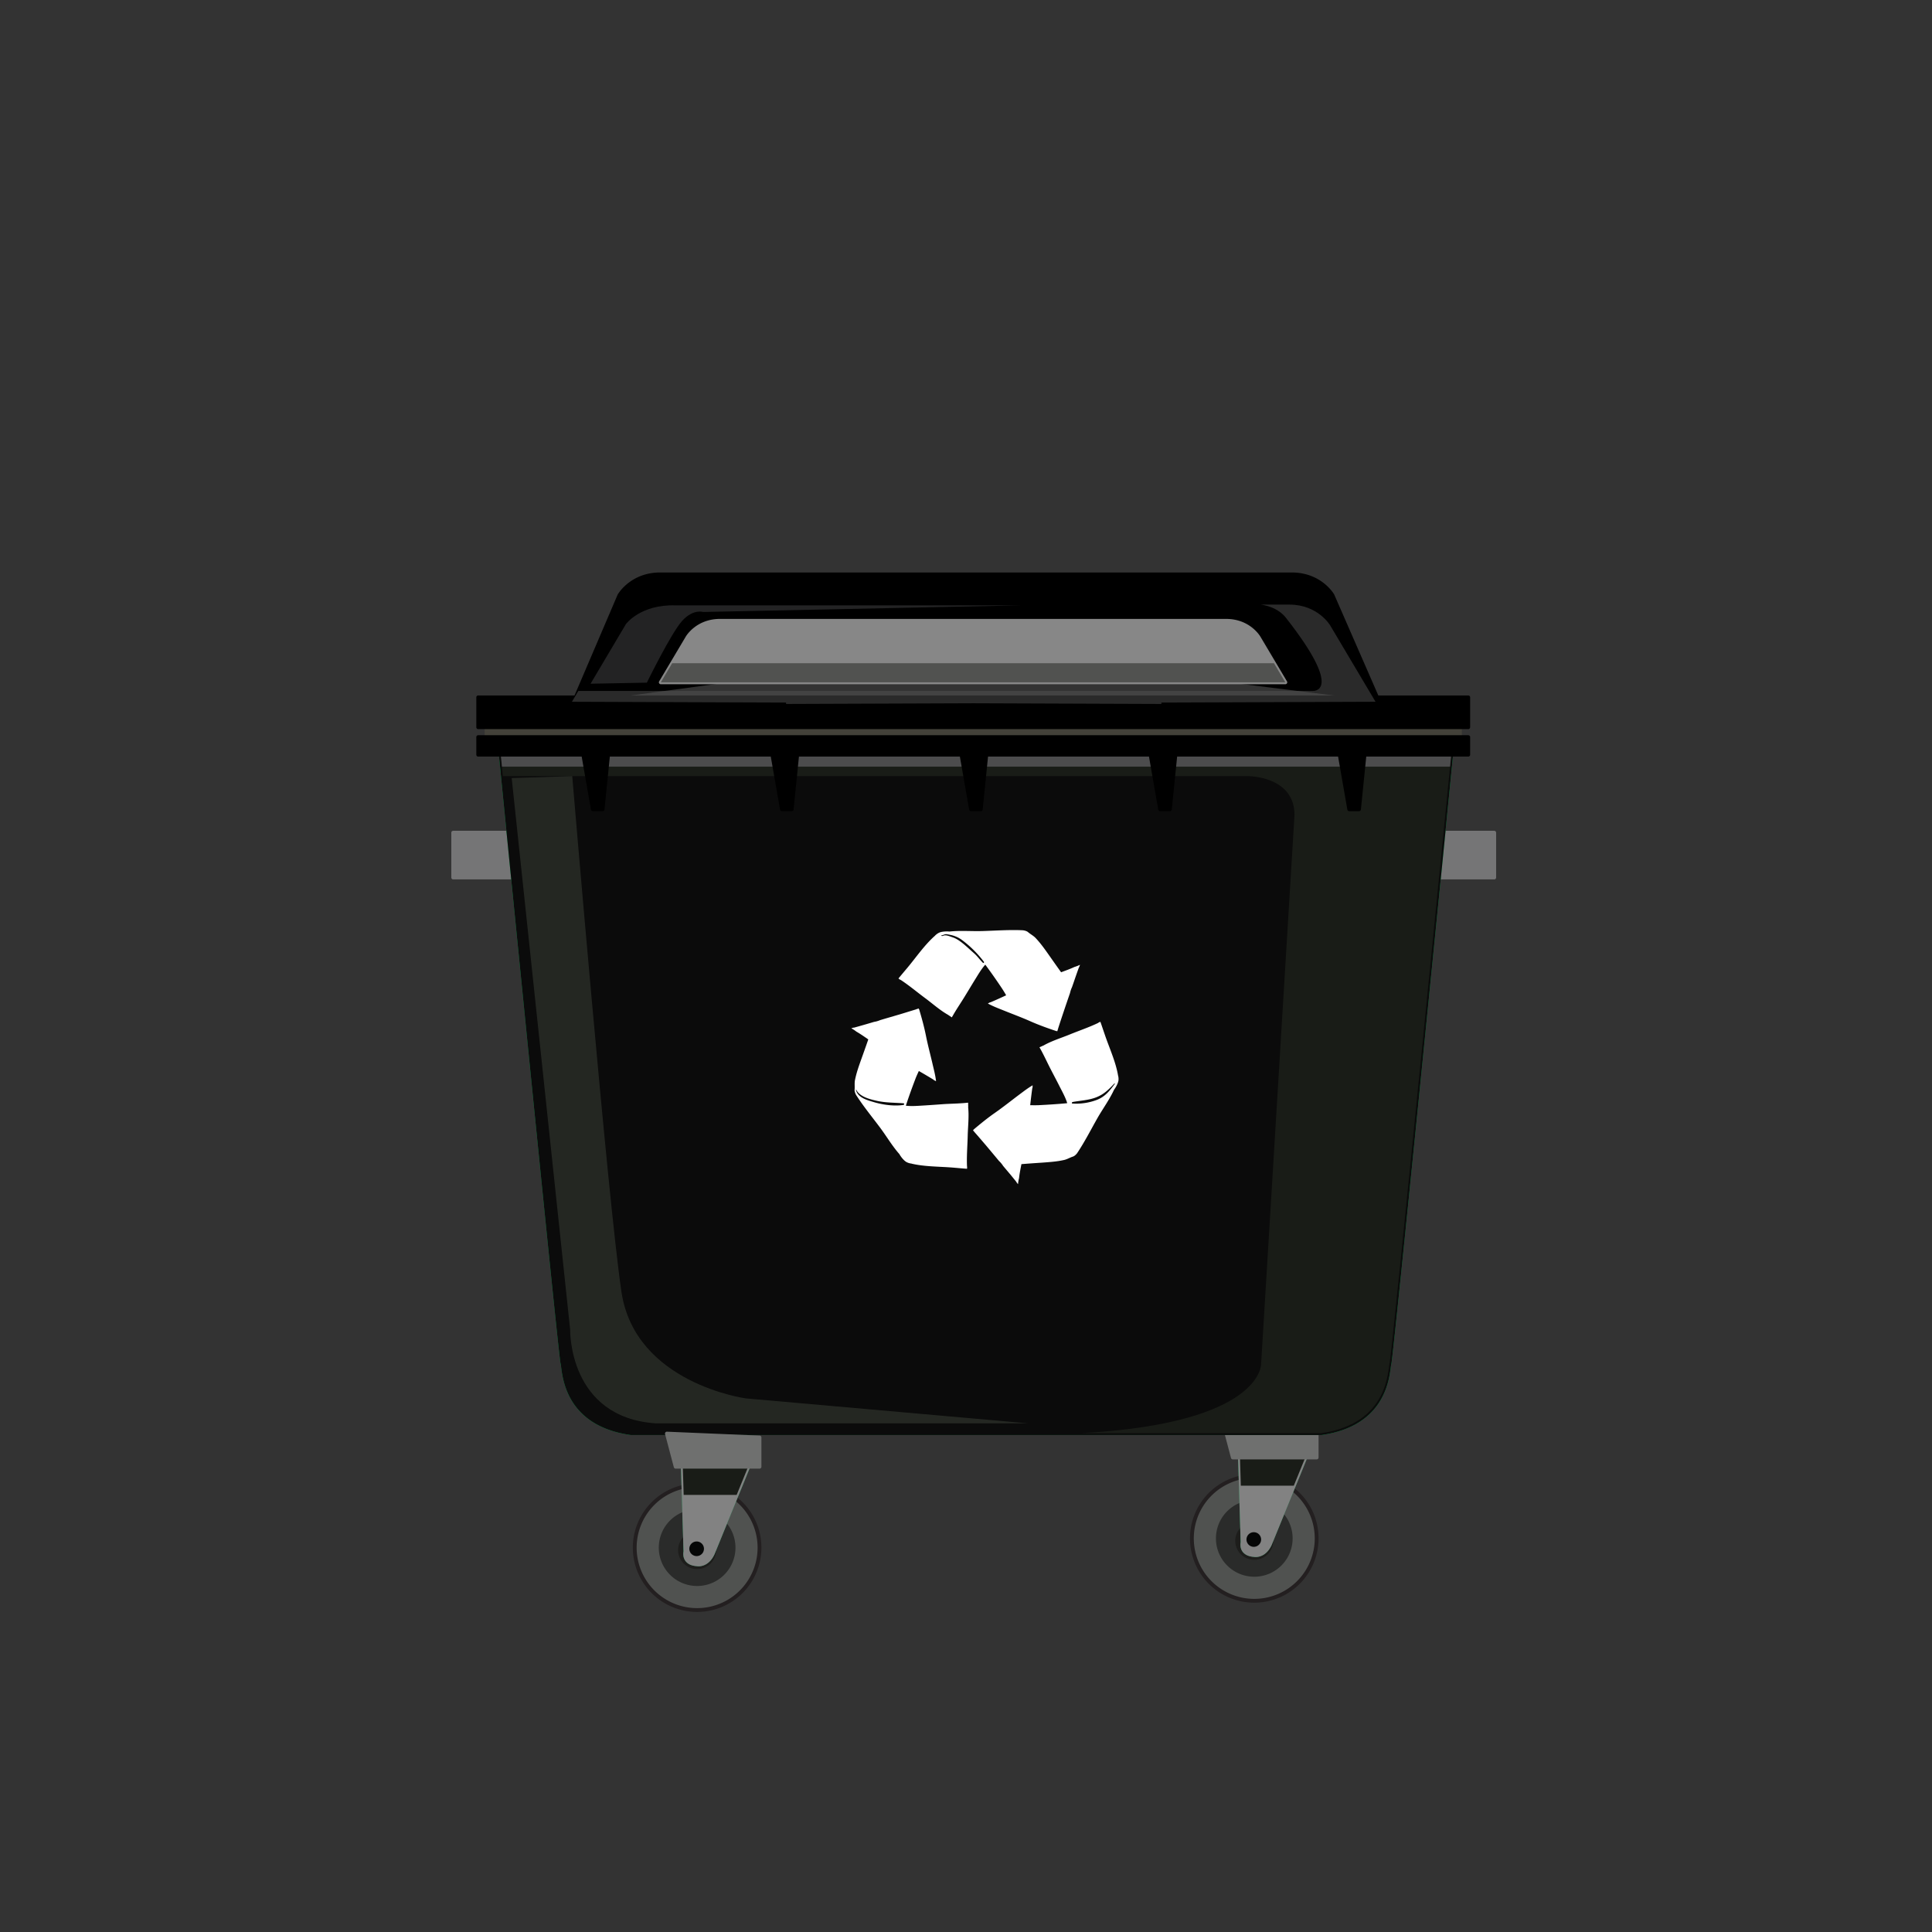 <svg xmlns="http://www.w3.org/2000/svg" viewBox="0 0 3061.42 3061.42"><rect x="0" y="0" width="3061.42" height="3061.42" fill="#333333" stroke="none"/><defs><style>.cls-1{isolation:isolate;}.cls-2{fill:#505250;}.cls-3{fill:#231f20;}.cls-4{fill:#2a2b2a;}.cls-5{fill:#1d1d1b;}.cls-6{fill:#72bf44;}.cls-7{fill:#039447;}.cls-8{fill:#828282;}.cls-20,.cls-9{fill:#191c17;}.cls-15,.cls-17,.cls-21,.cls-27,.cls-9{mix-blend-mode:multiply;}.cls-10{fill:#6f706f;}.cls-11{fill:#050606;}.cls-12{opacity:0;}.cls-13{fill:#fcee21;}.cls-14{fill:#878787;}.cls-15{fill:#1c1e1b;}.cls-15,.cls-22,.cls-24,.cls-25,.cls-27{opacity:0.5;}.cls-16,.cls-17{fill:#757576;}.cls-18{fill:#01ae4d;}.cls-19{fill:#0b0b0b;}.cls-21{fill:#4c4c4d;}.cls-22{fill:#3f443b;}.cls-22,.cls-24,.cls-25{mix-blend-mode:color-dodge;}.cls-23{fill:#434139;}.cls-25{fill:#474748;}.cls-26,.cls-27{fill:#545554;}.cls-28{fill:#fff;}</style></defs><g class="cls-1"><g id="Layer_1" data-name="Layer 1"><path class="cls-2" d="M2086.37,2437.71a98.86,98.86,0,1,1-98.85-98.86A98.85,98.85,0,0,1,2086.37,2437.71Z"/><path class="cls-3" d="M1987.52,2539.58a101.88,101.88,0,1,1,101.87-101.87A102,102,0,0,1,1987.52,2539.58Zm0-197.7a95.83,95.83,0,1,0,95.82,95.83A95.94,95.94,0,0,0,1987.52,2341.88Z"/><path class="cls-4" d="M2048.28,2437.71a60.76,60.76,0,1,1-60.76-60.77A60.75,60.75,0,0,1,2048.28,2437.71Z"/><path class="cls-5" d="M2017.65,2441.56a30.13,30.13,0,1,1-30.13-30.12A30.14,30.14,0,0,1,2017.65,2441.56Z"/><path class="cls-6" d="M1964.35,2294.05l4.63,149.83s-4.63,18.53,18.54,20.07c0,0,15.44,3.1,24.71-17l58.7-143.66Z"/><path class="cls-7" d="M1989.81,2467.15h0a15.43,15.43,0,0,1-2.89-.23c-8.16-.52-14.33-3.32-18-8.3-4.39-6-3.38-13.13-3-15l-4.63-149.47a3,3,0,0,1,3.28-3.11l106.58,9.26a3.06,3.06,0,0,1,2.33,1.44,3,3,0,0,1,.21,2.73L2015,2448.11C2007.1,2465.31,1994.76,2467.15,1989.81,2467.15Zm-22.33-169.79,4.53,146.42a3.3,3.3,0,0,1-.09.83s-1.37,5.95,2,10.49c2.52,3.43,7.17,5.38,13.83,5.83,2.8.39,14.29,1,21.77-15.23L2066.57,2306Z"/><path class="cls-8" d="M1964.37,2294.17,1969,2444s-4.63,18.53,18.54,20.08c0,0,15.44,3.1,24.71-17l58.69-143.66Z"/><path class="cls-8" d="M1989.83,2467.28h0a15.43,15.43,0,0,1-2.89-.23c-8.16-.52-14.34-3.33-18-8.3-4.39-6-3.39-13.13-3-15l-4.62-149.46a3,3,0,0,1,3.28-3.11l106.58,9.26a3.09,3.09,0,0,1,2.33,1.43,3,3,0,0,1,.21,2.73l-58.68,143.66C2007.12,2465.43,1994.77,2467.28,1989.83,2467.28Zm-22.33-169.79,4.52,146.42a3.29,3.29,0,0,1-.08.83s-1.37,6,2,10.48c2.52,3.44,7.17,5.39,13.83,5.83,2.79.4,14.28,1,21.76-15.23l57.09-139.72Z"/><polygon class="cls-9" points="2050.16 2354.15 2070.93 2303.31 1964.35 2294.05 1966.2 2354.15 2050.16 2354.15"/><polygon class="cls-10" points="1939.63 2256.97 1953.54 2309.49 2086.37 2309.49 2086.37 2263.15 1939.63 2256.97"/><path class="cls-10" d="M2086.37,2312.52H1953.54a3,3,0,0,1-2.93-2.25l-13.91-52.52a3.08,3.08,0,0,1,.57-2.68,2.85,2.85,0,0,1,2.49-1.12l146.74,6.18a3,3,0,0,1,2.89,3v46.34A3,3,0,0,1,2086.37,2312.52Zm-130.5-6.06h127.47v-40.4l-139.73-5.89Z"/><path class="cls-11" d="M1998.34,2439.49a11.59,11.59,0,1,1-11.59-11.58A11.58,11.58,0,0,1,1998.34,2439.49Z"/><path d="M1843.85,1065.33l339.33,42.25-71.71-164.21s-19.24-33.24-64.72-33.24H1046.23c-45.47,0-64.72,33.24-64.72,33.24l-71.72,167.7,339.35-45.74v2.23l297.35-1.11,297.36,1.11Z"/><path d="M909.79,1114.1a3,3,0,0,1-2.4-1.19,3.06,3.06,0,0,1-.38-3l71.71-167.69c1-1.75,20.84-35.08,67.51-35.08H2046.75c46.68,0,66.51,33.33,67.34,34.75l71.56,163.81a3,3,0,0,1-2.36,4.93h-.11l-.37,0-336.16-41.84a3.18,3.18,0,0,1-.67,1,3,3,0,0,1-2.13.88h0l-297.35-1.11-297.33,1.11h0a3,3,0,0,1-2.14-.88,2.93,2.93,0,0,1-.65-1L910.2,1114.07A1.84,1.84,0,0,1,909.79,1114.1Zm136.44-200.94c-43.22,0-61.91,31.42-62.09,31.73l-69.46,162.47,334.06-45a3,3,0,0,1,2.39.72,3.11,3.11,0,0,1,.93,1.47l294.43-1.09,294.44,1.09a3.12,3.12,0,0,1,.91-1.46,3,3,0,0,1,2.38-.73l334,41.59-69.58-159.34s-18.86-31.42-61.94-31.42Z"/><g class="cls-12"><path class="cls-13" d="M1839.27,1109.19l339.33-1.27-71.71-120.69S2087.65,954,2042.18,954H1041.66c-45.47,0-64.72,33.23-64.72,33.23l-71.72,120.69,339.35,1.27v2.23l297.35-1.11,297.35,1.11Z"/><path class="cls-13" d="M1839.27,1114.45h0l-297.36-1.11-297.33,1.11h0a3,3,0,0,1-2.13-.88,3.11,3.11,0,0,1-.81-1.37l-336.42-1.26a3,3,0,0,1-2.59-4.57l71.71-120.69c.81-1.39,20.65-34.71,67.33-34.71H2042.18c46.67,0,66.51,33.33,67.33,34.74l71.69,120.66a3,3,0,0,1-2.58,4.57l-336.42,1.26a3,3,0,0,1-.79,1.37A3,3,0,0,1,1839.27,1114.45Zm-297.36-7.17,294.44,1.1a3,3,0,0,1,2.92-2.22l334-1.25-69-116.13c-.2-.34-19-31.75-62.11-31.75H1041.66c-43.23,0-61.91,31.4-62.1,31.72l-69,116.16,334,1.25a3,3,0,0,1,2.91,2.22Z"/></g><path class="cls-14" d="M2036.72,1081.19l-42.09-70.83s-15.41-26.63-51.87-26.63H1141.07c-36.45,0-51.86,26.63-51.86,26.63l-42.09,70.83Z"/><path class="cls-14" d="M2036.72,1084.22h-989.6a3,3,0,0,1-2.6-4.58l42.09-70.83c.64-1.12,16.7-28.11,54.46-28.11h801.69c37.77,0,53.82,27,54.48,28.15l42.08,70.79a3,3,0,0,1-2.6,4.58Zm-984.28-6.06h979L1992,1011.91c-.61-1.06-15.09-25.15-49.26-25.15H1141.07c-34.16,0-48.64,24.09-49.24,25.12Z"/><polygon class="cls-15" points="1065.11 1050.9 1047.12 1081.19 2036.72 1081.19 2018.72 1050.9 1065.11 1050.9"/><rect class="cls-16" x="718.14" y="1319.42" width="142.1" height="71.06"/><path class="cls-16" d="M860.25,1393.51H718.14a3,3,0,0,1-3-3v-71.06a3,3,0,0,1,3-3H860.25a3,3,0,0,1,3,3v71.06A3,3,0,0,1,860.25,1393.51Zm-139.08-6.06H857.22v-65H721.17Z"/><polygon class="cls-17" points="860.25 1390.48 786.11 1390.48 775.8 1319.42 860.25 1319.42 860.25 1390.48"/><rect class="cls-16" x="2225.65" y="1319.42" width="142.1" height="71.06"/><path class="cls-16" d="M2367.75,1393.51h-142.1a3,3,0,0,1-3-3v-71.06a3,3,0,0,1,3-3h142.1a3,3,0,0,1,3,3v71.06A3,3,0,0,1,2367.75,1393.51Zm-139.07-6.06h136v-65h-136Z"/><polygon class="cls-17" points="2225.65 1390.48 2299.78 1390.48 2310.08 1319.42 2225.65 1319.42 2225.65 1390.48"/><path class="cls-6" d="M1543,1169.82V1168l-45.74,1-52.09-1,0,2L792.28,1183.5s95.76,966.9,98.86,976.16,0,95.78,108.12,111.22H2093.85c108.12-15.44,105-102,108.12-111.22s98.85-976.16,98.85-976.16Z"/><path class="cls-18" d="M2093.85,2273.91H999.26c-98.08-14-107.13-84.45-110.1-107.6a49.51,49.51,0,0,0-.9-5.69c-3.11-9.31-89.18-877.82-99-976.82a3,3,0,0,1,.74-2.31,3.06,3.06,0,0,1,2.2-1l650-13.37a3.06,3.06,0,0,1,.74-1.2,3,3,0,0,1,2.19-.88l52.1.94,45.61-.94a2.8,2.8,0,0,1,2.18.86,3.2,3.2,0,0,1,.67,1l755.13,13.63a3.09,3.09,0,0,1,2.22,1,3,3,0,0,1,.74,2.31c-9.81,99-95.88,967.51-99,976.82a49.41,49.41,0,0,0-.9,5.7c-3,23.16-12,93.61-109.66,107.56ZM795.61,1186.47c33,332.94,95.54,960.16,98.44,972.38a42,42,0,0,1,1.11,6.69c2.83,22,11.43,89.05,104.52,102.34l1094,0c92.88-13.37,101.47-80.31,104.3-102.31a44.24,44.24,0,0,1,1.15-6.84c2.85-12.06,65.41-639.28,98.4-972.24l-754.59-13.62a3.07,3.07,0,0,1-2.68-1.72l-42.93.89-49.31-.89a3,3,0,0,1-2.76,2Z"/><path class="cls-19" d="M1543,1169.86v-1.78l-45.73,1-52.1-1,0,2-652.87,13.44s95.76,966.89,98.86,976.16,0,95.77,108.12,111.21h1094.6c108.11-15.44,105-101.94,108.11-111.21s98.85-976.16,98.85-976.16Z"/><path class="cls-19" d="M2093.85,2273.91H999.26c-98.08-14-107.13-84.45-110.1-107.6a49.51,49.51,0,0,0-.9-5.69c-3.11-9.31-89.18-877.82-99-976.82a3,3,0,0,1,.74-2.31,3.06,3.06,0,0,1,2.2-1l650-13.37a3.06,3.06,0,0,1,.74-1.2,3,3,0,0,1,2.19-.88l52.1.94,45.61-.94a2.8,2.8,0,0,1,2.18.86,3.2,3.2,0,0,1,.67,1l755.13,13.63a3.09,3.09,0,0,1,2.22,1,3,3,0,0,1,.74,2.31c-9.81,99-95.88,967.51-99,976.82a49.41,49.41,0,0,0-.9,5.7c-3,23.16-12,93.61-109.66,107.56ZM795.61,1186.47c33,332.94,95.54,960.16,98.44,972.38a42,42,0,0,1,1.11,6.69c2.83,22,11.43,89.05,104.52,102.34l1094,0c92.88-13.37,101.47-80.31,104.3-102.31a44.24,44.24,0,0,1,1.15-6.84c2.85-12.06,65.41-639.28,98.4-972.24l-754.59-13.62a3.07,3.07,0,0,1-2.68-1.72l-42.93.89-49.31-.89a3,3,0,0,1-2.76,2Z"/><path class="cls-20" d="M1543,1169.82V1168l-45.74,1-52.09-1,0,2L792.28,1183.5s1.68,16.94,4.59,46.34H1976.56s74.68-.94,74.68,61.61l-52.9,869.94s2.43,93.84-284.18,109.49h379.69c108.12-15.44,105-102,108.12-111.22s98.85-976.16,98.85-976.16Z"/><path class="cls-21" d="M795.39,1214.84H2297.71c2-20.07,3.11-31.34,3.11-31.34L1543,1169.82V1168l-45.74,1-52.09-1,0,2L792.28,1183.5S793.4,1194.77,795.39,1214.84Z"/><path class="cls-22" d="M810.82,1232.93l92.67,874.22s-3.08,139,135.92,148.29h590l-447.67-39.57s-175.39-23.59-197-168.78-78-817.25-78-817.25Z"/><polygon points="922.4 1185.04 939.4 1282.35 954.85 1282.35 964.89 1183.5 922.4 1185.04"/><path d="M954.84,1285.38H939.4a3,3,0,0,1-3-2.51l-17-97.31a3,3,0,0,1,.62-2.43,3.09,3.09,0,0,1,2.24-1.12l42.5-1.54a2.83,2.83,0,0,1,2.31,1,3,3,0,0,1,.8,2.38l-10,98.84A3,3,0,0,1,954.84,1285.38Zm-12.9-6.06h10.17l9.42-92.67L926,1187.94Z"/><polygon points="1222.06 1185.04 1239.05 1282.35 1254.5 1282.35 1264.53 1183.5 1222.06 1185.04"/><path d="M1254.5,1285.38h-15.45a3,3,0,0,1-3-2.51l-17-97.31a3,3,0,0,1,.63-2.43,3.11,3.11,0,0,1,2.24-1.12l42.48-1.54a2.9,2.9,0,0,1,2.32,1,3,3,0,0,1,.8,2.38l-10,98.84A3,3,0,0,1,1254.5,1285.38Zm-12.91-6.06h10.18l9.39-92.67-35.53,1.29Z"/><polygon points="1521.71 1185.04 1538.69 1282.35 1554.15 1282.35 1564.18 1183.5 1521.71 1185.04"/><path d="M1554.15,1285.38h-15.46a3,3,0,0,1-3-2.51l-17-97.31a3,3,0,0,1,.63-2.43,3.11,3.11,0,0,1,2.24-1.12l42.47-1.54a3,3,0,0,1,2.33,1,3,3,0,0,1,.79,2.38l-10,98.84A3,3,0,0,1,1554.15,1285.38Zm-12.92-6.06h10.18l9.41-92.67-35.53,1.29Z"/><polygon points="1821.37 1185.04 1838.34 1282.35 1853.8 1282.35 1863.84 1183.5 1821.37 1185.04"/><path d="M1853.8,1285.38h-15.46a3,3,0,0,1-3-2.51l-17-97.31a3,3,0,0,1,.63-2.43,3.07,3.07,0,0,1,2.24-1.12l42.46-1.54a2.86,2.86,0,0,1,2.33,1,3,3,0,0,1,.79,2.38l-10,98.84A3,3,0,0,1,1853.8,1285.38Zm-12.91-6.06h10.17l9.41-92.67-35.52,1.29Z"/><polygon points="2121.01 1185.04 2137.99 1282.35 2153.44 1282.35 2163.47 1183.5 2121.01 1185.04"/><path d="M2153.44,1285.38H2138a3,3,0,0,1-3-2.51l-17-97.31a3,3,0,0,1,.63-2.43,3.09,3.09,0,0,1,2.24-1.12l42.47-1.54a2.89,2.89,0,0,1,2.32,1,3,3,0,0,1,.8,2.38l-10,98.84A3,3,0,0,1,2153.44,1285.38Zm-12.9-6.06h10.16l9.4-92.67-35.52,1.29Z"/><rect class="cls-23" x="770.91" y="1143.57" width="1542.51" height="39.4"/><path class="cls-23" d="M2313.42,1186H770.91a3,3,0,0,1-3-3v-39.4a3,3,0,0,1,3-3H2313.42a3,3,0,0,1,3,3V1183A3,3,0,0,1,2313.42,1186Zm-1539.48-6H2310.4V1146.6H773.94Z"/><rect x="757.76" y="1168.04" width="1568.8" height="27.82"/><path d="M2326.56,1198.89H757.76a3,3,0,0,1-3-3V1168a3,3,0,0,1,3-3h1568.8a3,3,0,0,1,3,3v27.82A3,3,0,0,1,2326.56,1198.89Zm-1565.77-6.05H2323.53v-21.77H760.79Z"/><rect x="757.76" y="1104.96" width="1568.8" height="47.37"/><path d="M2326.56,1155.36H757.76a3,3,0,0,1-3-3V1105a3,3,0,0,1,3-3h1568.8a3,3,0,0,1,3,3v47.37A3,3,0,0,1,2326.56,1155.36ZM760.79,1149.3H2323.53V1108H760.79Z"/><rect class="cls-24" x="757.76" y="1104.96" width="1568.8" height="12.08"/><path class="cls-25" d="M935.79,1083.42l56-94.44s22.73-31.48,78.7-29.73H1618l-503.75,10.49s-15.73-5.25-33.24,14-56,98-56,98Z"/><path class="cls-26" d="M2040.17,930.12h38.51A139.85,139.85,0,0,0,2040.17,930.12Z"/><path class="cls-27" d="M2107.94,991.28s-19.24-33.23-64.72-33.23H1998c14.37,2.09,29.6,8.07,39.8,21.05,93.77,119.58,42.34,115.71,42.34,115.71H916.46L906.26,1112l339.35,1.27v2.23l297.35-1.11,297.36,1.11v-2.23l339.33-1.27Z"/><path class="cls-2" d="M1203.51,2452.39a98.86,98.86,0,1,1-98.85-98.86A98.85,98.85,0,0,1,1203.51,2452.39Z"/><path class="cls-3" d="M1104.66,2554.26a101.88,101.88,0,1,1,101.87-101.87A102,102,0,0,1,1104.66,2554.26Zm0-197.71a95.83,95.83,0,1,0,95.82,95.84A95.95,95.95,0,0,0,1104.66,2356.55Z"/><path class="cls-4" d="M1165.42,2452.39a60.76,60.76,0,1,1-60.76-60.77A60.75,60.75,0,0,1,1165.42,2452.39Z"/><path class="cls-5" d="M1134.79,2456.24a30.13,30.13,0,1,1-30.13-30.12A30.13,30.13,0,0,1,1134.79,2456.24Z"/><path class="cls-6" d="M1081.49,2308.73l4.63,149.83s-4.63,18.53,18.54,20.07c0,0,15.44,3.1,24.71-17L1188.06,2318Z"/><path class="cls-7" d="M1107,2481.83h0a15.43,15.43,0,0,1-2.89-.23c-8.16-.52-14.33-3.32-18-8.3-4.39-6-3.38-13.13-3-15l-4.63-149.47a3,3,0,0,1,1-2.29,3,3,0,0,1,2.33-.82l106.58,9.26a3.06,3.06,0,0,1,2.33,1.44,3,3,0,0,1,.21,2.73l-58.68,143.65C1124.24,2480,1111.9,2481.83,1107,2481.83ZM1084.62,2312l4.53,146.42a3.84,3.84,0,0,1-.09.83c0,.05-1.37,5.95,2,10.49,2.52,3.43,7.17,5.38,13.83,5.83,2.79.39,14.29,1,21.77-15.23l57.08-139.73Z"/><path class="cls-8" d="M1081.51,2308.85l4.63,149.83s-4.63,18.53,18.54,20.08c0,0,15.44,3.1,24.71-17l58.69-143.67Z"/><path class="cls-8" d="M1107,2482h0a15.43,15.43,0,0,1-2.89-.23c-8.16-.52-14.34-3.33-18-8.3-4.39-6-3.39-13.13-3-15L1078.48,2309a3,3,0,0,1,3.28-3.11l106.58,9.26a3.07,3.07,0,0,1,2.33,1.43,3,3,0,0,1,.21,2.73l-58.68,143.66C1124.26,2480.11,1111.91,2482,1107,2482Zm-22.33-169.79,4.52,146.42a3.29,3.29,0,0,1-.08.83s-1.37,5.95,2,10.48c2.52,3.44,7.17,5.39,13.83,5.83,2.79.4,14.28,1,21.76-15.23l57.09-139.72Z"/><polygon class="cls-9" points="1167.3 2368.83 1188.06 2317.99 1081.49 2308.73 1083.34 2368.83 1167.3 2368.83"/><polygon class="cls-10" points="1056.77 2271.65 1070.68 2324.17 1203.51 2324.17 1203.51 2277.83 1056.77 2271.65"/><path class="cls-10" d="M1203.51,2327.2H1070.68a3,3,0,0,1-2.93-2.25l-13.91-52.52a3,3,0,0,1,.57-2.68,2.85,2.85,0,0,1,2.49-1.12l146.73,6.18a3,3,0,0,1,2.9,3v46.34A3,3,0,0,1,1203.51,2327.2Zm-130.5-6.06h127.47v-40.4l-139.73-5.89Z"/><path class="cls-11" d="M1115.48,2454.17a11.59,11.59,0,1,1-11.59-11.58A11.58,11.58,0,0,1,1115.48,2454.17Z"/><path class="cls-28" d="M1561.23,1528.6c.65.8,1.27,1.66,1.87,2.46q12.62,17.14,24.38,34.84c2.46,3.67,4.69,7.44,6.86,11.25-8.28,3.84-16.58,7.6-25,11.2a.8.8,0,0,1-.32-.16c-1.22.6-2.47,1.26-3.67,1.94,8,4.48,17.19,7.87,25.44,11.2,14.21,5.76,28.56,11,42.52,17.25,13,5.7,26.34,10.53,39.75,15v.05a19,19,0,0,1,2.31.49c.47-1.4.8-2.8,1.34-4.16h-.08c2.78-8.77,5.68-17.49,8.59-26.15q5.1-15.19,10.31-30.27a45.58,45.58,0,0,1,3.22-9.47c2.13-6,4.09-11.91,6.16-17.83,1.56-4.46,3.11-8.83,4.7-13.23a1.77,1.77,0,0,1,.28-.23c.45-1.24,1-2.48,1.39-3.6a2.43,2.43,0,0,1-.14-.28,60.41,60.41,0,0,1-8.73,3.39c-6.75,3.18-14,5.7-21,8.35-6.57-9.15-13-18.31-19.51-27.57s-13.3-18.8-21.23-27.08c-3.23-3.34-8.18-5.92-11.74-9-2.51-2.15-7.38-2.84-8.45-2.9-21.17-1-42.55.63-63.72,1.24-17.43.56-34.71-1.13-52.33.8-4-.47-12-.24-16.44,1.84a23.51,23.51,0,0,0-6.33,4.61c-.11.12-.21.34-.33.46a1.71,1.71,0,0,0-.58.42c-16.32,14.69-28.85,33.21-42.86,50-4.77,5.67-9.54,11.32-14.22,17,.91.67,1.79,1.42,2.66,2.07l.21-.22c13.55,8.73,26.27,19.55,39.21,29.13,12.06,8.88,23.81,19.6,37,26.91v.13c1.88,1.17,3.72,2.4,5.45,3.66.7-1.19,1.45-2.44,2.18-3.72,5.51-9.65,11.83-18.8,17.63-28.27,5.5-8.94,10.84-17.89,16.33-26.82C1549.52,1545.12,1554.69,1535.91,1561.23,1528.6Zm-52.1-43.46c-3.8-1.2-9.62-4-13.58-2.69-2.56.86-1.46.81-4,.53-.34-.11-.24-.63.11-.7,3.16-.38,5.22-2.41,8.52-1.93,2.59.36,5.07.91,7.59,1.46A46.24,46.24,0,0,1,1525,1490a174.18,174.18,0,0,1,34.2,34.19c.54.8-.75,2.31-1.55,1.55-4.86-4.66-8.69-10.32-13.81-14.85-5.51-4.85-10.88-9.91-16.43-14.6C1521.93,1491.82,1516,1487.29,1509.13,1485.14Z"/><path class="cls-28" d="M1771.6,1703.91a1.73,1.73,0,0,0-.21-.54,1.12,1.12,0,0,0,0-.7c-4-21.59-13.46-41.84-20.49-62.51-2.44-7.06-4.75-14-7.21-21-1,.33-2.1.75-3.11,1.19,0,.1.07.15.07.33-14.47,7-30.29,12.32-45.22,18.4-13.85,5.71-29.1,10.28-42.18,17.77l-.09-.06c-2,1-4,1.84-6.05,2.71.73,1.28,1.46,2.53,2.13,3.76,5.38,9.81,10,19.92,15.06,29.84,4.79,9.31,9.69,18.46,14.39,27.78,4.38,8.66,9.57,17.82,12.43,27.14-1,.16-2.07.26-3.11.37-14.1,1.29-28.26,2.16-42.39,2.87-4.41.15-8.78.1-13.18,0,1-9.06,2.07-18.11,3.32-27.16.17,0,.23-.16.31-.21.12-1.39.19-2.73.21-4.13-7.92,4.55-15.58,10.65-22.74,15.92-12.19,9.22-24.18,18.73-36.7,27.52-11.64,8.07-22.71,17.07-33.48,26.17h0c-.54.61-1.06,1.18-1.6,1.72,1,1.08,1.92,2.16,2.83,3.29h0c6.11,6.89,12,13.84,18,20.84q10.24,12.18,20.47,24.5a37.35,37.35,0,0,1,6.4,7.7q6.1,7.26,12.17,14.42c3,3.67,5.91,7.27,8.88,10.93,0,.12,0,.28,0,.33.82,1.08,1.56,2,2.33,3.07h.35a49.94,49.94,0,0,1,1.56-9.16c.8-7.42,2.35-15,3.79-22.34,11.15-.91,22.36-1.67,33.6-2.43,11.47-.87,23-1.62,34.2-4.21,4.53-1,9.35-3.93,13.79-5.32,3.16-1,6.35-4.85,6.87-5.7,11.76-17.61,21.48-36.73,31.94-55.2,8.64-15.13,19-29.07,26.41-45.13,2.57-3.21,6.46-10.17,7-15A21.67,21.67,0,0,0,1771.6,1703.91Zm-5.13,13.63c-8.11,10.87-15.27,20.23-28.37,25.3a92.24,92.24,0,0,1-38.76,5.82c-1.49-.07-.85-2.15.23-2.43,12.47-2.31,25.38-2.74,37.35-7.39,12.35-4.77,19.94-12.48,28.87-21.91C1766.23,1716.51,1766.86,1716.93,1766.47,1717.54Z"/><path class="cls-28" d="M1534.26,1753.88c-.15-2.21-.15-4.42-.15-6.56-1.37.1-2.81.16-4.25.38-11.13,1-22.26,1.18-33.35,1.81-10.43.76-20.82,1.51-31.2,2.16-9.72.54-20.17,1.56-29.9.43.35-1,.62-2,.94-3,4.47-13.4,9.3-26.76,14.35-39.95,1.58-4.14,3.44-8.08,5.28-12.06q11.83,6.76,23.54,13.93a1.41,1.41,0,0,1,0,.33c1.27.66,2.5,1.31,3.74,1.89-1-9.11-3.53-18.48-5.55-27.25-3.43-14.86-7.44-29.62-10.45-44.69-2.76-13.84-6.52-27.57-10.57-41.15h.07a12.77,12.77,0,0,1-1-2.14c-1.36.43-2.78.92-4.12,1.29v.12c-8.81,2.67-17.54,5.43-26.36,8.07-10.16,3-20.4,5.91-30.62,9a40.68,40.68,0,0,1-9.66,2.78c-6,1.78-12,3.56-18.12,5.29-4.52,1.28-9,2.57-13.47,3.81a1,1,0,0,1-.42-.11c-1.2.32-2.45.6-3.69,1,0,0-.1.23-.14.28a52.41,52.41,0,0,1,7.78,5.1c6.55,3.77,12.79,8.15,18.94,12.39-3.65,10.6-7.44,21.22-11.23,31.76-3.85,10.83-7.75,21.77-9.92,33.08-.86,4.51-.1,10.06-.54,14.7-.32,3.33,1.87,7.75,2.45,8.61,11.44,17.88,25.09,34.46,37.72,51.36,10.48,14,19.14,29,30.84,42.28,1.92,3.67,6.78,10,11,12.44a20.9,20.9,0,0,0,7.38,2.42h.63a1.08,1.08,0,0,0,.63.32c21.43,4.9,43.74,4.36,65.55,6.19,7.32.6,14.69,1.35,22,1.82,0-1.05.12-2.19.12-3.32a.39.39,0,0,0-.17,0c-.79-16.06.7-32.73,1.07-48.84.36-15,2.33-30.76.67-45.72C1534.26,1753.93,1534.26,1753.88,1534.26,1753.88Zm-102.67-3c-14.37,2.25-32-.12-45.84-4.15-11.16-3.29-26.5-7.06-29.56-20-.07-.22.37-.54.44-.22,5.51,11.56,21.85,15.35,33.5,18,13.86,3,27.58,2.69,41.67,3.76C1433.32,1748.5,1432.79,1750.7,1431.59,1750.93Z"/><rect x="2012.52" y="923.04" width="69.45" height="15.83"/></g></g></svg>